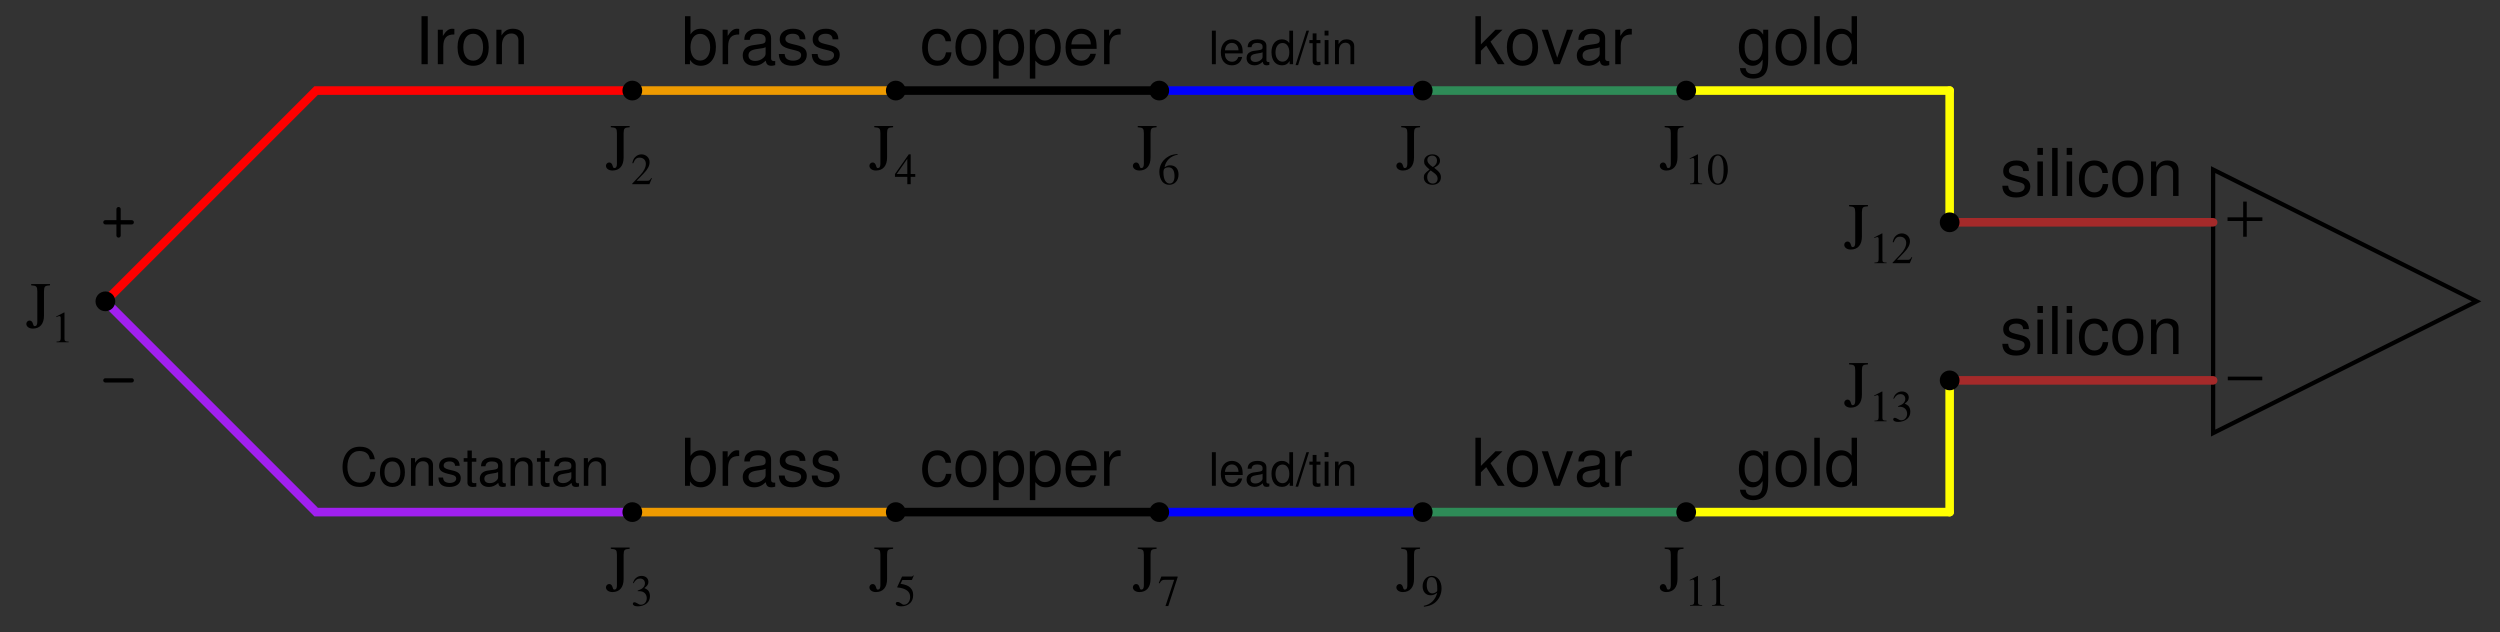 <?xml version="1.0" encoding="UTF-8"?>
<svg xmlns="http://www.w3.org/2000/svg" xmlns:xlink="http://www.w3.org/1999/xlink" viewBox="0 0 426.999 108" version="1.2">
<rect x="0" y="0" width="426.999" height="108" fill="#333333" stroke="none"/>
<defs>
<g>
<symbol overflow="visible" id="glyph0-0">
<path style="stroke:none;" d=""/>
</symbol>
<symbol overflow="visible" id="glyph0-1">
<path style="stroke:none;" d="M 2.188 -8.203 L 1.125 -8.203 L 1.125 0 L 2.188 0 Z M 2.188 -8.203 "/>
</symbol>
<symbol overflow="visible" id="glyph0-2">
<path style="stroke:none;" d="M 0.781 -5.891 L 0.781 0 L 1.719 0 L 1.719 -3.062 C 1.734 -4.484 2.312 -5.109 3.609 -5.078 L 3.609 -6.031 C 3.453 -6.047 3.359 -6.062 3.25 -6.062 C 2.641 -6.062 2.188 -5.703 1.641 -4.828 L 1.641 -5.891 Z M 0.781 -5.891 "/>
</symbol>
<symbol overflow="visible" id="glyph0-3">
<path style="stroke:none;" d="M 3.062 -6.062 C 1.391 -6.062 0.406 -4.875 0.406 -2.906 C 0.406 -0.906 1.391 0.266 3.078 0.266 C 4.734 0.266 5.734 -0.922 5.734 -2.859 C 5.734 -4.906 4.766 -6.062 3.062 -6.062 Z M 3.078 -5.203 C 4.125 -5.203 4.766 -4.328 4.766 -2.875 C 4.766 -1.469 4.109 -0.609 3.078 -0.609 C 2.031 -0.609 1.391 -1.469 1.391 -2.906 C 1.391 -4.328 2.031 -5.203 3.078 -5.203 Z M 3.078 -5.203 "/>
</symbol>
<symbol overflow="visible" id="glyph0-4">
<path style="stroke:none;" d="M 0.781 -5.891 L 0.781 0 L 1.734 0 L 1.734 -3.25 C 1.734 -4.453 2.359 -5.25 3.328 -5.25 C 4.078 -5.25 4.547 -4.797 4.547 -4.078 L 4.547 0 L 5.484 0 L 5.484 -4.453 C 5.484 -5.438 4.75 -6.062 3.609 -6.062 C 2.734 -6.062 2.172 -5.719 1.656 -4.906 L 1.656 -5.891 Z M 0.781 -5.891 "/>
</symbol>
<symbol overflow="visible" id="glyph0-5">
<path style="stroke:none;" d="M 0.609 -8.203 L 0.609 0 L 1.453 0 L 1.453 -0.75 C 1.906 -0.062 2.5 0.266 3.312 0.266 C 4.875 0.266 5.891 -1.016 5.891 -2.969 C 5.891 -4.875 4.922 -6.062 3.359 -6.062 C 2.547 -6.062 1.984 -5.766 1.547 -5.094 L 1.547 -8.203 Z M 3.188 -5.188 C 4.234 -5.188 4.906 -4.281 4.906 -2.875 C 4.906 -1.531 4.203 -0.625 3.188 -0.625 C 2.188 -0.625 1.547 -1.516 1.547 -2.906 C 1.547 -4.281 2.188 -5.188 3.188 -5.188 Z M 3.188 -5.188 "/>
</symbol>
<symbol overflow="visible" id="glyph0-6">
<path style="stroke:none;" d="M 6.016 -0.547 C 5.922 -0.531 5.875 -0.531 5.812 -0.531 C 5.484 -0.531 5.312 -0.703 5.312 -0.984 L 5.312 -4.453 C 5.312 -5.5 4.547 -6.062 3.094 -6.062 C 2.234 -6.062 1.547 -5.812 1.141 -5.375 C 0.859 -5.078 0.75 -4.734 0.734 -4.156 L 1.672 -4.156 C 1.75 -4.875 2.188 -5.203 3.062 -5.203 C 3.922 -5.203 4.375 -4.875 4.375 -4.312 L 4.375 -4.078 C 4.359 -3.672 4.156 -3.516 3.391 -3.422 C 2.062 -3.25 1.875 -3.203 1.5 -3.062 C 0.828 -2.766 0.469 -2.25 0.469 -1.484 C 0.469 -0.422 1.219 0.266 2.406 0.266 C 3.156 0.266 3.75 0 4.406 -0.609 C 4.484 0 4.766 0.266 5.375 0.266 C 5.578 0.266 5.703 0.234 6.016 0.156 Z M 4.375 -1.859 C 4.375 -1.547 4.281 -1.344 4 -1.094 C 3.625 -0.75 3.156 -0.562 2.609 -0.562 C 1.875 -0.562 1.453 -0.906 1.453 -1.5 C 1.453 -2.125 1.859 -2.438 2.875 -2.594 C 3.875 -2.719 4.062 -2.766 4.375 -2.906 Z M 4.375 -1.859 "/>
</symbol>
<symbol overflow="visible" id="glyph0-7">
<path style="stroke:none;" d="M 4.922 -4.25 C 4.922 -5.406 4.156 -6.062 2.797 -6.062 C 1.422 -6.062 0.531 -5.359 0.531 -4.266 C 0.531 -3.344 1 -2.906 2.391 -2.562 L 3.281 -2.344 C 3.922 -2.188 4.188 -1.953 4.188 -1.547 C 4.188 -0.984 3.641 -0.609 2.812 -0.609 C 2.312 -0.609 1.875 -0.75 1.641 -1 C 1.5 -1.172 1.422 -1.344 1.375 -1.75 L 0.375 -1.75 C 0.422 -0.391 1.188 0.266 2.734 0.266 C 4.219 0.266 5.156 -0.469 5.156 -1.609 C 5.156 -2.484 4.672 -2.969 3.5 -3.25 L 2.594 -3.469 C 1.828 -3.641 1.5 -3.891 1.5 -4.312 C 1.5 -4.859 1.984 -5.203 2.75 -5.203 C 3.516 -5.203 3.922 -4.875 3.938 -4.25 Z M 4.922 -4.25 "/>
</symbol>
<symbol overflow="visible" id="glyph0-8">
<path style="stroke:none;" d="M 5.297 -3.922 C 5.25 -4.484 5.125 -4.859 4.906 -5.188 C 4.5 -5.734 3.797 -6.062 2.969 -6.062 C 1.375 -6.062 0.344 -4.797 0.344 -2.844 C 0.344 -0.938 1.359 0.266 2.953 0.266 C 4.359 0.266 5.25 -0.578 5.359 -2.031 L 4.422 -2.031 C 4.266 -1.078 3.781 -0.609 2.984 -0.609 C 1.953 -0.609 1.328 -1.453 1.328 -2.844 C 1.328 -4.312 1.938 -5.203 2.953 -5.203 C 3.75 -5.203 4.234 -4.734 4.359 -3.922 Z M 5.297 -3.922 "/>
</symbol>
<symbol overflow="visible" id="glyph0-9">
<path style="stroke:none;" d="M 0.609 2.453 L 1.547 2.453 L 1.547 -0.625 C 2.047 -0.016 2.594 0.266 3.359 0.266 C 4.891 0.266 5.891 -0.969 5.891 -2.844 C 5.891 -4.828 4.922 -6.062 3.359 -6.062 C 2.547 -6.062 1.906 -5.703 1.469 -5 L 1.469 -5.891 L 0.609 -5.891 Z M 3.188 -5.188 C 4.234 -5.188 4.906 -4.281 4.906 -2.875 C 4.906 -1.531 4.219 -0.625 3.188 -0.625 C 2.188 -0.625 1.547 -1.516 1.547 -2.906 C 1.547 -4.281 2.188 -5.188 3.188 -5.188 Z M 3.188 -5.188 "/>
</symbol>
<symbol overflow="visible" id="glyph0-10">
<path style="stroke:none;" d="M 5.766 -2.625 C 5.766 -3.531 5.703 -4.078 5.531 -4.516 C 5.156 -5.484 4.25 -6.062 3.156 -6.062 C 1.5 -6.062 0.453 -4.812 0.453 -2.875 C 0.453 -0.922 1.469 0.266 3.125 0.266 C 4.484 0.266 5.406 -0.5 5.641 -1.781 L 4.703 -1.781 C 4.438 -1.016 3.922 -0.609 3.156 -0.609 C 2.562 -0.609 2.062 -0.875 1.75 -1.375 C 1.516 -1.703 1.438 -2.047 1.422 -2.625 Z M 1.453 -3.391 C 1.531 -4.484 2.188 -5.203 3.141 -5.203 C 4.094 -5.203 4.766 -4.453 4.766 -3.391 Z M 1.453 -3.391 "/>
</symbol>
<symbol overflow="visible" id="glyph0-11">
<path style="stroke:none;" d="M 1.594 -8.203 L 0.656 -8.203 L 0.656 0 L 1.594 0 L 1.594 -2.297 L 2.5 -3.188 L 4.484 0 L 5.641 0 L 3.234 -3.859 L 5.281 -5.891 L 4.078 -5.891 L 1.594 -3.391 Z M 1.594 -8.203 "/>
</symbol>
<symbol overflow="visible" id="glyph0-12">
<path style="stroke:none;" d="M 3.203 0 L 5.469 -5.891 L 4.406 -5.891 L 2.75 -1.109 L 1.172 -5.891 L 0.109 -5.891 L 2.188 0 Z M 3.203 0 "/>
</symbol>
<symbol overflow="visible" id="glyph0-13">
<path style="stroke:none;" d="M 4.547 -5.891 L 4.547 -5.047 C 4.078 -5.75 3.562 -6.062 2.812 -6.062 C 1.391 -6.062 0.391 -4.734 0.391 -2.844 C 0.391 -1.859 0.625 -1.141 1.141 -0.547 C 1.578 -0.016 2.141 0.266 2.75 0.266 C 3.453 0.266 3.953 -0.062 4.453 -0.797 L 4.453 -0.5 C 4.453 1.078 4.016 1.672 2.844 1.672 C 2.047 1.672 1.625 1.344 1.547 0.672 L 0.578 0.672 C 0.672 1.766 1.547 2.453 2.828 2.453 C 3.688 2.453 4.406 2.172 4.797 1.703 C 5.25 1.141 5.406 0.422 5.406 -0.969 L 5.406 -5.891 Z M 2.906 -5.203 C 3.891 -5.203 4.453 -4.359 4.453 -2.875 C 4.453 -1.438 3.875 -0.609 2.906 -0.609 C 1.938 -0.609 1.375 -1.453 1.375 -2.906 C 1.375 -4.344 1.938 -5.203 2.906 -5.203 Z M 2.906 -5.203 "/>
</symbol>
<symbol overflow="visible" id="glyph0-14">
<path style="stroke:none;" d="M 1.703 -8.203 L 0.766 -8.203 L 0.766 0 L 1.703 0 Z M 1.703 -8.203 "/>
</symbol>
<symbol overflow="visible" id="glyph0-15">
<path style="stroke:none;" d="M 5.562 -8.203 L 4.641 -8.203 L 4.641 -5.156 C 4.234 -5.75 3.609 -6.062 2.828 -6.062 C 1.297 -6.062 0.297 -4.844 0.297 -2.953 C 0.297 -0.969 1.266 0.266 2.859 0.266 C 3.672 0.266 4.234 -0.047 4.734 -0.781 L 4.734 0 L 5.562 0 Z M 2.984 -5.188 C 4 -5.188 4.641 -4.297 4.641 -2.875 C 4.641 -1.516 3.984 -0.625 3 -0.625 C 1.953 -0.625 1.266 -1.531 1.266 -2.906 C 1.266 -4.281 1.953 -5.188 2.984 -5.188 Z M 2.984 -5.188 "/>
</symbol>
<symbol overflow="visible" id="glyph0-16">
<path style="stroke:none;" d="M 1.688 -5.891 L 0.75 -5.891 L 0.75 0 L 1.688 0 Z M 1.688 -8.203 L 0.75 -8.203 L 0.75 -7.016 L 1.688 -7.016 Z M 1.688 -8.203 "/>
</symbol>
<symbol overflow="visible" id="glyph1-0">
<path style="stroke:none;" d=""/>
</symbol>
<symbol overflow="visible" id="glyph1-1">
<path style="stroke:none;" d="M 4.156 -7.453 L 0.938 -7.453 L 0.938 -7.234 C 1.844 -7.172 1.969 -7.047 1.984 -6.219 L 1.984 -1.016 C 1.984 -0.5 1.844 -0.266 1.547 -0.266 C 1.391 -0.266 1.328 -0.359 1.25 -0.641 C 1.141 -1.031 0.953 -1.219 0.656 -1.219 C 0.359 -1.219 0.109 -0.953 0.109 -0.656 C 0.109 -0.188 0.578 0.156 1.219 0.156 C 2.438 0.156 3.125 -0.656 3.125 -2.062 L 3.125 -6.219 C 3.156 -7.062 3.25 -7.172 4.156 -7.234 Z M 4.156 -7.453 "/>
</symbol>
<symbol overflow="visible" id="glyph2-0">
<path style="stroke:none;" d=""/>
</symbol>
<symbol overflow="visible" id="glyph2-1">
<path style="stroke:none;" d="M 0.891 0 L 2.969 0 L 2.969 -0.109 C 2.391 -0.109 2.266 -0.203 2.25 -0.562 L 2.25 -5.078 L 2.188 -5.094 L 0.844 -4.406 L 0.844 -4.297 C 1.125 -4.406 1.312 -4.469 1.375 -4.469 C 1.531 -4.469 1.609 -4.359 1.609 -4.109 L 1.609 -0.703 C 1.594 -0.219 1.469 -0.125 0.891 -0.109 Z M 0.891 0 "/>
</symbol>
<symbol overflow="visible" id="glyph2-2">
<path style="stroke:none;" d="M 3.578 -1.031 L 3.484 -1.062 C 3.203 -0.625 3.125 -0.578 2.766 -0.578 L 0.969 -0.578 L 2.234 -1.891 C 2.906 -2.594 3.188 -3.172 3.188 -3.766 C 3.188 -4.516 2.578 -5.094 1.797 -5.094 C 1.391 -5.094 1 -4.922 0.719 -4.625 C 0.469 -4.375 0.359 -4.125 0.234 -3.594 L 0.391 -3.562 C 0.688 -4.297 0.953 -4.531 1.484 -4.531 C 2.125 -4.531 2.547 -4.109 2.547 -3.469 C 2.547 -2.875 2.203 -2.188 1.562 -1.516 L 0.219 -0.094 L 0.219 0 L 3.156 0 Z M 3.578 -1.031 "/>
</symbol>
<symbol overflow="visible" id="glyph2-3">
<path style="stroke:none;" d="M 1.156 -2.484 C 1.594 -2.484 1.766 -2.469 1.938 -2.406 C 2.422 -2.234 2.703 -1.812 2.703 -1.281 C 2.703 -0.641 2.281 -0.172 1.719 -0.172 C 1.516 -0.172 1.359 -0.219 1.078 -0.406 C 0.859 -0.531 0.734 -0.594 0.609 -0.594 C 0.438 -0.594 0.328 -0.484 0.328 -0.328 C 0.328 -0.062 0.641 0.109 1.172 0.109 C 1.75 0.109 2.344 -0.094 2.703 -0.406 C 3.062 -0.703 3.25 -1.141 3.25 -1.656 C 3.25 -2.047 3.125 -2.391 2.922 -2.625 C 2.75 -2.781 2.609 -2.875 2.297 -3.016 C 2.797 -3.375 2.984 -3.656 2.984 -4.062 C 2.984 -4.672 2.516 -5.094 1.812 -5.094 C 1.438 -5.094 1.109 -4.969 0.844 -4.719 C 0.609 -4.516 0.5 -4.328 0.344 -3.875 L 0.453 -3.844 C 0.75 -4.391 1.094 -4.641 1.562 -4.641 C 2.062 -4.641 2.391 -4.312 2.391 -3.828 C 2.391 -3.562 2.281 -3.297 2.094 -3.109 C 1.875 -2.875 1.656 -2.766 1.141 -2.578 Z M 1.156 -2.484 "/>
</symbol>
<symbol overflow="visible" id="glyph2-4">
<path style="stroke:none;" d="M 3.562 -1.734 L 2.781 -1.734 L 2.781 -5.094 L 2.453 -5.094 L 0.094 -1.734 L 0.094 -1.25 L 2.203 -1.25 L 2.203 0 L 2.781 0 L 2.781 -1.25 L 3.562 -1.25 Z M 2.203 -1.734 L 0.391 -1.734 L 2.203 -4.328 Z M 2.203 -1.734 "/>
</symbol>
<symbol overflow="visible" id="glyph2-5">
<path style="stroke:none;" d="M 1.359 -4.391 L 2.844 -4.391 C 2.969 -4.391 2.984 -4.391 3.016 -4.453 L 3.297 -5.125 L 3.234 -5.188 C 3.125 -5.031 3.047 -4.984 2.891 -4.984 L 1.312 -4.984 L 0.484 -3.203 C 0.484 -3.188 0.484 -3.172 0.484 -3.156 C 0.484 -3.125 0.516 -3.109 0.578 -3.109 C 0.812 -3.109 1.109 -3.047 1.422 -2.953 C 2.297 -2.672 2.688 -2.219 2.688 -1.469 C 2.688 -0.734 2.234 -0.172 1.641 -0.172 C 1.484 -0.172 1.359 -0.219 1.141 -0.391 C 0.891 -0.578 0.734 -0.641 0.562 -0.641 C 0.344 -0.641 0.234 -0.547 0.234 -0.359 C 0.234 -0.078 0.594 0.109 1.156 0.109 C 1.781 0.109 2.328 -0.094 2.719 -0.484 C 3.047 -0.828 3.203 -1.25 3.203 -1.828 C 3.203 -2.359 3.062 -2.719 2.703 -3.094 C 2.359 -3.422 1.938 -3.594 1.047 -3.75 Z M 1.359 -4.391 "/>
</symbol>
<symbol overflow="visible" id="glyph2-6">
<path style="stroke:none;" d="M 3.359 -5.156 C 2.5 -5.078 2.062 -4.938 1.516 -4.547 C 0.703 -3.969 0.25 -3.109 0.25 -2.094 C 0.25 -1.453 0.453 -0.781 0.781 -0.406 C 1.062 -0.078 1.469 0.109 1.938 0.109 C 2.875 0.109 3.531 -0.609 3.531 -1.656 C 3.531 -2.625 2.984 -3.219 2.094 -3.219 C 1.766 -3.219 1.625 -3.172 1.141 -2.891 C 1.344 -4.016 2.188 -4.828 3.375 -5.031 Z M 1.828 -2.875 C 2.484 -2.875 2.844 -2.328 2.844 -1.391 C 2.844 -0.562 2.547 -0.109 2.031 -0.109 C 1.359 -0.109 0.953 -0.812 0.953 -1.984 C 0.953 -2.359 1.016 -2.578 1.172 -2.688 C 1.328 -2.812 1.562 -2.875 1.828 -2.875 Z M 1.828 -2.875 "/>
</symbol>
<symbol overflow="visible" id="glyph2-7">
<path style="stroke:none;" d="M 3.375 -4.984 L 0.594 -4.984 L 0.156 -3.875 L 0.281 -3.812 C 0.594 -4.328 0.734 -4.422 1.156 -4.422 L 2.781 -4.422 L 1.297 0.062 L 1.781 0.062 L 3.375 -4.859 Z M 3.375 -4.984 "/>
</symbol>
<symbol overflow="visible" id="glyph2-8">
<path style="stroke:none;" d="M 2.188 -2.797 C 2.938 -3.203 3.188 -3.516 3.188 -4.016 C 3.188 -4.641 2.656 -5.094 1.891 -5.094 C 1.078 -5.094 0.469 -4.594 0.469 -3.906 C 0.469 -3.406 0.609 -3.188 1.406 -2.5 C 0.578 -1.875 0.422 -1.656 0.422 -1.141 C 0.422 -0.406 1.016 0.109 1.875 0.109 C 2.766 0.109 3.344 -0.391 3.344 -1.172 C 3.344 -1.75 3.094 -2.109 2.188 -2.797 Z M 2.047 -2.016 C 2.594 -1.625 2.781 -1.359 2.781 -0.938 C 2.781 -0.438 2.438 -0.109 1.953 -0.109 C 1.375 -0.109 1 -0.547 1 -1.188 C 1 -1.672 1.156 -1.984 1.594 -2.344 Z M 1.969 -2.922 C 1.297 -3.359 1.031 -3.719 1.031 -4.141 C 1.031 -4.578 1.359 -4.875 1.844 -4.875 C 2.344 -4.875 2.672 -4.547 2.672 -4.031 C 2.672 -3.562 2.484 -3.266 1.969 -2.922 Z M 1.969 -2.922 "/>
</symbol>
<symbol overflow="visible" id="glyph2-9">
<path style="stroke:none;" d="M 1.906 -5.094 C 1.5 -5.094 1.188 -4.969 0.906 -4.703 C 0.469 -4.281 0.188 -3.406 0.188 -2.531 C 0.188 -1.703 0.422 -0.828 0.781 -0.406 C 1.062 -0.078 1.453 0.109 1.875 0.109 C 2.266 0.109 2.594 -0.016 2.859 -0.281 C 3.297 -0.703 3.578 -1.578 3.578 -2.484 C 3.578 -4.031 2.906 -5.094 1.906 -5.094 Z M 1.891 -4.891 C 2.516 -4.891 2.859 -4.047 2.859 -2.469 C 2.859 -0.891 2.531 -0.094 1.875 -0.094 C 1.234 -0.094 0.906 -0.891 0.906 -2.469 C 0.906 -4.062 1.25 -4.891 1.891 -4.891 Z M 1.891 -4.891 "/>
</symbol>
<symbol overflow="visible" id="glyph2-10">
<path style="stroke:none;" d="M 0.438 0.172 C 1.281 0.062 1.703 -0.078 2.219 -0.438 C 3 -1.016 3.453 -1.953 3.453 -2.969 C 3.453 -4.203 2.766 -5.094 1.797 -5.094 C 0.891 -5.094 0.219 -4.328 0.219 -3.312 C 0.219 -2.391 0.766 -1.781 1.578 -1.781 C 2 -1.781 2.312 -1.906 2.719 -2.219 C 2.406 -0.984 1.562 -0.188 0.422 0.016 Z M 2.719 -2.672 C 2.719 -2.516 2.703 -2.453 2.609 -2.391 C 2.406 -2.219 2.125 -2.109 1.859 -2.109 C 1.281 -2.109 0.922 -2.672 0.922 -3.562 C 0.922 -4 1.047 -4.453 1.203 -4.641 C 1.328 -4.797 1.516 -4.875 1.734 -4.875 C 2.391 -4.875 2.719 -4.234 2.719 -2.969 Z M 2.719 -2.672 "/>
</symbol>
<symbol overflow="visible" id="glyph3-0">
<path style="stroke:none;" d=""/>
</symbol>
<symbol overflow="visible" id="glyph3-1">
<path style="stroke:none;" d="M 5.953 -4.531 C 5.703 -5.969 4.875 -6.672 3.422 -6.672 C 2.547 -6.672 1.844 -6.391 1.344 -5.844 C 0.75 -5.203 0.438 -4.266 0.438 -3.203 C 0.438 -2.125 0.766 -1.203 1.375 -0.562 C 1.891 -0.031 2.531 0.203 3.391 0.203 C 5 0.203 5.891 -0.656 6.094 -2.391 L 5.234 -2.391 C 5.156 -1.938 5.062 -1.641 4.938 -1.375 C 4.656 -0.844 4.109 -0.531 3.406 -0.531 C 2.094 -0.531 1.266 -1.578 1.266 -3.219 C 1.266 -4.891 2.047 -5.938 3.328 -5.938 C 3.859 -5.938 4.359 -5.781 4.625 -5.516 C 4.875 -5.297 5 -5.016 5.109 -4.531 Z M 5.953 -4.531 "/>
</symbol>
<symbol overflow="visible" id="glyph3-2">
<path style="stroke:none;" d="M 2.453 -4.844 C 1.109 -4.844 0.328 -3.906 0.328 -2.328 C 0.328 -0.734 1.109 0.203 2.453 0.203 C 3.781 0.203 4.594 -0.734 4.594 -2.281 C 4.594 -3.922 3.812 -4.844 2.453 -4.844 Z M 2.453 -4.156 C 3.297 -4.156 3.812 -3.469 3.812 -2.297 C 3.812 -1.172 3.281 -0.484 2.453 -0.484 C 1.625 -0.484 1.109 -1.172 1.109 -2.328 C 1.109 -3.469 1.625 -4.156 2.453 -4.156 Z M 2.453 -4.156 "/>
</symbol>
<symbol overflow="visible" id="glyph3-3">
<path style="stroke:none;" d="M 0.625 -4.719 L 0.625 0 L 1.391 0 L 1.391 -2.594 C 1.391 -3.562 1.891 -4.188 2.656 -4.188 C 3.266 -4.188 3.641 -3.828 3.641 -3.266 L 3.641 0 L 4.391 0 L 4.391 -3.562 C 4.391 -4.344 3.797 -4.844 2.891 -4.844 C 2.188 -4.844 1.734 -4.578 1.328 -3.922 L 1.328 -4.719 Z M 0.625 -4.719 "/>
</symbol>
<symbol overflow="visible" id="glyph3-4">
<path style="stroke:none;" d="M 3.938 -3.406 C 3.938 -4.328 3.328 -4.844 2.234 -4.844 C 1.141 -4.844 0.422 -4.281 0.422 -3.406 C 0.422 -2.672 0.797 -2.328 1.922 -2.047 L 2.625 -1.875 C 3.141 -1.75 3.344 -1.562 3.344 -1.234 C 3.344 -0.781 2.906 -0.484 2.25 -0.484 C 1.844 -0.484 1.5 -0.609 1.312 -0.797 C 1.203 -0.938 1.141 -1.078 1.094 -1.406 L 0.312 -1.406 C 0.344 -0.312 0.953 0.203 2.188 0.203 C 3.375 0.203 4.125 -0.375 4.125 -1.281 C 4.125 -1.984 3.734 -2.375 2.797 -2.594 L 2.078 -2.766 C 1.469 -2.922 1.203 -3.109 1.203 -3.453 C 1.203 -3.891 1.594 -4.156 2.203 -4.156 C 2.812 -4.156 3.125 -3.891 3.156 -3.406 Z M 3.938 -3.406 "/>
</symbol>
<symbol overflow="visible" id="glyph3-5">
<path style="stroke:none;" d="M 2.281 -4.719 L 1.516 -4.719 L 1.516 -6.016 L 0.766 -6.016 L 0.766 -4.719 L 0.125 -4.719 L 0.125 -4.109 L 0.766 -4.109 L 0.766 -0.547 C 0.766 -0.047 1.094 0.203 1.672 0.203 C 1.875 0.203 2.031 0.188 2.281 0.141 L 2.281 -0.484 C 2.172 -0.453 2.078 -0.453 1.922 -0.453 C 1.609 -0.453 1.516 -0.547 1.516 -0.875 L 1.516 -4.109 L 2.281 -4.109 Z M 2.281 -4.719 "/>
</symbol>
<symbol overflow="visible" id="glyph3-6">
<path style="stroke:none;" d="M 4.812 -0.438 C 4.734 -0.422 4.703 -0.422 4.656 -0.422 C 4.391 -0.422 4.25 -0.562 4.25 -0.797 L 4.25 -3.562 C 4.25 -4.406 3.641 -4.844 2.469 -4.844 C 1.781 -4.844 1.234 -4.656 0.906 -4.297 C 0.688 -4.062 0.609 -3.781 0.578 -3.328 L 1.344 -3.328 C 1.406 -3.891 1.75 -4.156 2.453 -4.156 C 3.125 -4.156 3.5 -3.906 3.5 -3.453 L 3.5 -3.266 C 3.484 -2.938 3.328 -2.812 2.719 -2.734 C 1.656 -2.594 1.5 -2.562 1.203 -2.453 C 0.656 -2.219 0.375 -1.797 0.375 -1.188 C 0.375 -0.328 0.969 0.203 1.922 0.203 C 2.516 0.203 3 0 3.531 -0.484 C 3.578 0 3.812 0.203 4.297 0.203 C 4.469 0.203 4.562 0.188 4.812 0.125 Z M 3.5 -1.484 C 3.5 -1.234 3.422 -1.078 3.203 -0.875 C 2.891 -0.594 2.531 -0.453 2.094 -0.453 C 1.5 -0.453 1.156 -0.734 1.156 -1.203 C 1.156 -1.703 1.484 -1.953 2.297 -2.062 C 3.094 -2.172 3.25 -2.219 3.5 -2.328 Z M 3.5 -1.484 "/>
</symbol>
<symbol overflow="visible" id="glyph4-0">
<path style="stroke:none;" d=""/>
</symbol>
<symbol overflow="visible" id="glyph4-1">
<path style="stroke:none;" d="M 1.203 -5.734 L 0.531 -5.734 L 0.531 0 L 1.203 0 Z M 1.203 -5.734 "/>
</symbol>
<symbol overflow="visible" id="glyph4-2">
<path style="stroke:none;" d="M 4.047 -1.844 C 4.047 -2.469 4 -2.844 3.875 -3.156 C 3.609 -3.828 2.984 -4.25 2.203 -4.25 C 1.062 -4.25 0.312 -3.375 0.312 -2.016 C 0.312 -0.641 1.031 0.188 2.188 0.188 C 3.141 0.188 3.781 -0.359 3.953 -1.25 L 3.297 -1.25 C 3.109 -0.703 2.734 -0.422 2.219 -0.422 C 1.797 -0.422 1.438 -0.609 1.219 -0.953 C 1.062 -1.203 1.016 -1.438 1 -1.844 Z M 1.016 -2.375 C 1.078 -3.141 1.531 -3.641 2.203 -3.641 C 2.859 -3.641 3.328 -3.125 3.328 -2.375 Z M 1.016 -2.375 "/>
</symbol>
<symbol overflow="visible" id="glyph4-3">
<path style="stroke:none;" d="M 4.219 -0.391 C 4.141 -0.375 4.109 -0.375 4.078 -0.375 C 3.844 -0.375 3.719 -0.484 3.719 -0.688 L 3.719 -3.125 C 3.719 -3.844 3.188 -4.25 2.172 -4.25 C 1.562 -4.25 1.078 -4.078 0.797 -3.766 C 0.609 -3.547 0.531 -3.312 0.516 -2.906 L 1.172 -2.906 C 1.234 -3.406 1.531 -3.641 2.141 -3.641 C 2.734 -3.641 3.062 -3.422 3.062 -3.031 L 3.062 -2.844 C 3.062 -2.562 2.906 -2.469 2.375 -2.391 C 1.453 -2.281 1.312 -2.25 1.062 -2.141 C 0.578 -1.938 0.328 -1.578 0.328 -1.047 C 0.328 -0.297 0.844 0.188 1.688 0.188 C 2.203 0.188 2.625 0 3.094 -0.422 C 3.141 0 3.344 0.188 3.766 0.188 C 3.906 0.188 4 0.172 4.219 0.109 Z M 3.062 -1.297 C 3.062 -1.078 3 -0.938 2.797 -0.766 C 2.531 -0.516 2.219 -0.391 1.828 -0.391 C 1.312 -0.391 1.016 -0.641 1.016 -1.062 C 1.016 -1.484 1.297 -1.703 2.016 -1.812 C 2.703 -1.906 2.844 -1.938 3.062 -2.047 Z M 3.062 -1.297 "/>
</symbol>
<symbol overflow="visible" id="glyph4-4">
<path style="stroke:none;" d="M 3.891 -5.734 L 3.25 -5.734 L 3.25 -3.609 C 2.969 -4.031 2.531 -4.25 1.984 -4.25 C 0.906 -4.25 0.203 -3.391 0.203 -2.078 C 0.203 -0.672 0.875 0.188 2 0.188 C 2.562 0.188 2.969 -0.031 3.312 -0.547 L 3.312 0 L 3.891 0 Z M 2.094 -3.625 C 2.797 -3.625 3.25 -3.016 3.25 -2.016 C 3.25 -1.062 2.781 -0.438 2.094 -0.438 C 1.375 -0.438 0.891 -1.078 0.891 -2.031 C 0.891 -3 1.375 -3.625 2.094 -3.625 Z M 2.094 -3.625 "/>
</symbol>
<symbol overflow="visible" id="glyph4-5">
<path style="stroke:none;" d="M 1.797 -5.734 L -0.062 0.156 L 0.375 0.156 L 2.234 -5.734 Z M 1.797 -5.734 "/>
</symbol>
<symbol overflow="visible" id="glyph4-6">
<path style="stroke:none;" d="M 2 -4.125 L 1.328 -4.125 L 1.328 -5.266 L 0.672 -5.266 L 0.672 -4.125 L 0.109 -4.125 L 0.109 -3.594 L 0.672 -3.594 L 0.672 -0.469 C 0.672 -0.047 0.953 0.188 1.469 0.188 C 1.641 0.188 1.781 0.172 2 0.125 L 2 -0.422 C 1.906 -0.406 1.812 -0.391 1.688 -0.391 C 1.406 -0.391 1.328 -0.469 1.328 -0.766 L 1.328 -3.594 L 2 -3.594 Z M 2 -4.125 "/>
</symbol>
<symbol overflow="visible" id="glyph4-7">
<path style="stroke:none;" d="M 1.188 -4.125 L 0.531 -4.125 L 0.531 0 L 1.188 0 Z M 1.188 -5.734 L 0.516 -5.734 L 0.516 -4.906 L 1.188 -4.906 Z M 1.188 -5.734 "/>
</symbol>
<symbol overflow="visible" id="glyph4-8">
<path style="stroke:none;" d="M 0.547 -4.125 L 0.547 0 L 1.219 0 L 1.219 -2.281 C 1.219 -3.125 1.656 -3.672 2.328 -3.672 C 2.844 -3.672 3.188 -3.359 3.188 -2.859 L 3.188 0 L 3.828 0 L 3.828 -3.125 C 3.828 -3.797 3.328 -4.25 2.531 -4.25 C 1.906 -4.25 1.516 -4.016 1.156 -3.438 L 1.156 -4.125 Z M 0.547 -4.125 "/>
</symbol>
<symbol overflow="visible" id="glyph5-0">
<path style="stroke:none;" d=""/>
</symbol>
<symbol overflow="visible" id="glyph5-1">
<path style="stroke:none;" d="M 0.125 3.312 L 0.125 2.688 L 6.016 2.688 L 6.016 3.312 Z M 0.125 3.312 "/>
</symbol>
<symbol overflow="visible" id="glyph5-2">
<path style="stroke:none;" d="M 3.391 6 L 2.781 6 L 2.781 3.312 L 0.109 3.312 L 0.109 2.688 L 2.781 2.688 L 2.781 0 L 3.391 0 L 3.391 2.688 L 6.062 2.688 L 6.062 3.312 L 3.391 3.312 Z M 3.391 6 "/>
</symbol>
</g>
<clipPath id="clip1">
  <path d="M 371 22 L 426.5 22 L 426.5 81 L 371 81 Z M 371 22 "/>
</clipPath>
</defs>
<g id="surface1">
<path style="fill:none;stroke-width:7.312;stroke-linecap:round;stroke-linejoin:miter;stroke:rgb(0%,0%,0%);stroke-opacity:1;stroke-miterlimit:6;" d="M 197.5 672.812 L 197.5 717.812 " transform="matrix(0.1,0,0,-0.1,0.5,107.5)"/>
<path style="fill:none;stroke-width:7.312;stroke-linecap:round;stroke-linejoin:miter;stroke:rgb(0%,0%,0%);stroke-opacity:1;stroke-miterlimit:6;" d="M 220 695.312 L 175 695.312 " transform="matrix(0.1,0,0,-0.1,0.5,107.5)"/>
<path style="fill:none;stroke-width:7.312;stroke-linecap:round;stroke-linejoin:miter;stroke:rgb(0%,0%,0%);stroke-opacity:1;stroke-miterlimit:6;" d="M 220 425.312 L 175 425.312 " transform="matrix(0.1,0,0,-0.1,0.5,107.5)"/>
<g style="fill:rgb(0%,0%,0%);fill-opacity:1;">
  <use xlink:href="#glyph0-1" x="70.869" y="10.969"/>
  <use xlink:href="#glyph0-2" x="73.996" y="10.969"/>
  <use xlink:href="#glyph0-3" x="77.743" y="10.969"/>
  <use xlink:href="#glyph0-4" x="83.998" y="10.969"/>
</g>
<g style="fill:rgb(0%,0%,0%);fill-opacity:1;">
  <use xlink:href="#glyph1-1" x="4.388" y="55.969"/>
</g>
<g style="fill:rgb(0%,0%,0%);fill-opacity:1;">
  <use xlink:href="#glyph2-1" x="8.764" y="58.456"/>
</g>
<g style="fill:rgb(0%,0%,0%);fill-opacity:1;">
  <use xlink:href="#glyph1-1" x="103.387" y="28.969"/>
</g>
<g style="fill:rgb(0%,0%,0%);fill-opacity:1;">
  <use xlink:href="#glyph2-2" x="107.764" y="31.456"/>
</g>
<g style="fill:rgb(0%,0%,0%);fill-opacity:1;">
  <use xlink:href="#glyph1-1" x="103.387" y="100.969"/>
</g>
<g style="fill:rgb(0%,0%,0%);fill-opacity:1;">
  <use xlink:href="#glyph2-3" x="107.764" y="103.456"/>
</g>
<g style="fill:rgb(0%,0%,0%);fill-opacity:1;">
  <use xlink:href="#glyph3-1" x="58.067" y="82.969"/>
  <use xlink:href="#glyph3-2" x="64.565" y="82.969"/>
  <use xlink:href="#glyph3-3" x="69.569" y="82.969"/>
  <use xlink:href="#glyph3-4" x="74.573" y="82.969"/>
  <use xlink:href="#glyph3-5" x="79.073" y="82.969"/>
  <use xlink:href="#glyph3-6" x="81.575" y="82.969"/>
  <use xlink:href="#glyph3-3" x="86.579" y="82.969"/>
  <use xlink:href="#glyph3-5" x="91.583" y="82.969"/>
  <use xlink:href="#glyph3-6" x="94.085" y="82.969"/>
  <use xlink:href="#glyph3-3" x="99.089" y="82.969"/>
</g>
<path style="fill:none;stroke-width:14.625;stroke-linecap:round;stroke-linejoin:miter;stroke:rgb(93.359%,60.352%,0%);stroke-opacity:1;stroke-miterlimit:6;" d="M 1525 920.312 L 1075 920.312 " transform="matrix(0.1,0,0,-0.1,0.5,107.5)"/>
<g style="fill:rgb(0%,0%,0%);fill-opacity:1;">
  <use xlink:href="#glyph0-5" x="116.389" y="10.969"/>
  <use xlink:href="#glyph0-2" x="122.644" y="10.969"/>
  <use xlink:href="#glyph0-6" x="126.39" y="10.969"/>
  <use xlink:href="#glyph0-7" x="132.645" y="10.969"/>
  <use xlink:href="#glyph0-7" x="138.27" y="10.969"/>
</g>
<path style="fill:none;stroke-width:14.625;stroke-linecap:round;stroke-linejoin:miter;stroke:rgb(93.359%,60.352%,0%);stroke-opacity:1;stroke-miterlimit:6;" d="M 1525 200.312 L 1075 200.312 " transform="matrix(0.1,0,0,-0.1,0.5,107.5)"/>
<g style="fill:rgb(0%,0%,0%);fill-opacity:1;">
  <use xlink:href="#glyph0-5" x="116.389" y="82.969"/>
  <use xlink:href="#glyph0-2" x="122.644" y="82.969"/>
  <use xlink:href="#glyph0-6" x="126.39" y="82.969"/>
  <use xlink:href="#glyph0-7" x="132.645" y="82.969"/>
  <use xlink:href="#glyph0-7" x="138.27" y="82.969"/>
</g>
<path style="fill:none;stroke-width:14.625;stroke-linecap:round;stroke-linejoin:miter;stroke:rgb(0%,0%,0%);stroke-opacity:1;stroke-miterlimit:6;" d="M 1975 920.312 L 1525 920.312 " transform="matrix(0.1,0,0,-0.1,0.5,107.5)"/>
<path style="fill:none;stroke-width:14.625;stroke-linecap:round;stroke-linejoin:miter;stroke:rgb(0%,0%,0%);stroke-opacity:1;stroke-miterlimit:6;" d="M 1975 200.312 L 1525 200.312 " transform="matrix(0.1,0,0,-0.1,0.5,107.5)"/>
<path style=" stroke:none;fill-rule:evenodd;fill:rgb(0%,0%,0%);fill-opacity:1;" d="M 154.688 15.469 C 154.688 14.535 153.934 13.781 153 13.781 C 152.066 13.781 151.312 14.535 151.312 15.469 C 151.312 16.402 152.066 17.156 153 17.156 C 153.934 17.156 154.688 16.402 154.688 15.469 "/>
<path style=" stroke:none;fill-rule:evenodd;fill:rgb(0%,0%,0%);fill-opacity:1;" d="M 154.688 87.469 C 154.688 86.535 153.934 85.781 153 85.781 C 152.066 85.781 151.312 86.535 151.312 87.469 C 151.312 88.402 152.066 89.156 153 89.156 C 153.934 89.156 154.688 88.402 154.688 87.469 "/>
<g style="fill:rgb(0%,0%,0%);fill-opacity:1;">
  <use xlink:href="#glyph0-8" x="157.15" y="10.969"/>
  <use xlink:href="#glyph0-3" x="162.775" y="10.969"/>
  <use xlink:href="#glyph0-9" x="169.03" y="10.969"/>
  <use xlink:href="#glyph0-9" x="175.285" y="10.969"/>
  <use xlink:href="#glyph0-10" x="181.54" y="10.969"/>
  <use xlink:href="#glyph0-2" x="187.795" y="10.969"/>
</g>
<g style="fill:rgb(0%,0%,0%);fill-opacity:1;">
  <use xlink:href="#glyph0-8" x="157.15" y="82.969"/>
  <use xlink:href="#glyph0-3" x="162.775" y="82.969"/>
  <use xlink:href="#glyph0-9" x="169.03" y="82.969"/>
  <use xlink:href="#glyph0-9" x="175.285" y="82.969"/>
  <use xlink:href="#glyph0-10" x="181.54" y="82.969"/>
  <use xlink:href="#glyph0-2" x="187.795" y="82.969"/>
</g>
<g style="fill:rgb(0%,0%,0%);fill-opacity:1;">
  <use xlink:href="#glyph1-1" x="148.387" y="28.969"/>
</g>
<g style="fill:rgb(0%,0%,0%);fill-opacity:1;">
  <use xlink:href="#glyph2-4" x="152.764" y="31.456"/>
</g>
<g style="fill:rgb(0%,0%,0%);fill-opacity:1;">
  <use xlink:href="#glyph1-1" x="148.387" y="100.969"/>
</g>
<g style="fill:rgb(0%,0%,0%);fill-opacity:1;">
  <use xlink:href="#glyph2-5" x="152.764" y="103.456"/>
</g>
<path style="fill:none;stroke-width:14.625;stroke-linecap:round;stroke-linejoin:miter;stroke:rgb(0%,0%,100%);stroke-opacity:1;stroke-miterlimit:6;" d="M 2425 920.312 L 1975 920.312 " transform="matrix(0.1,0,0,-0.1,0.5,107.5)"/>
<path style="fill:none;stroke-width:14.625;stroke-linecap:round;stroke-linejoin:miter;stroke:rgb(0%,0%,100%);stroke-opacity:1;stroke-miterlimit:6;" d="M 2425 200.312 L 1975 200.312 " transform="matrix(0.1,0,0,-0.1,0.5,107.5)"/>
<path style=" stroke:none;fill-rule:evenodd;fill:rgb(0%,0%,0%);fill-opacity:1;" d="M 199.688 15.469 C 199.688 14.535 198.934 13.781 198 13.781 C 197.066 13.781 196.312 14.535 196.312 15.469 C 196.312 16.402 197.066 17.156 198 17.156 C 198.934 17.156 199.688 16.402 199.688 15.469 "/>
<path style=" stroke:none;fill-rule:evenodd;fill:rgb(0%,0%,0%);fill-opacity:1;" d="M 199.688 87.469 C 199.688 86.535 198.934 85.781 198 85.781 C 197.066 85.781 196.312 86.535 196.312 87.469 C 196.312 88.402 197.066 89.156 198 89.156 C 198.934 89.156 199.688 88.402 199.688 87.469 "/>
<g style="fill:rgb(0%,0%,0%);fill-opacity:1;">
  <use xlink:href="#glyph4-1" x="206.459" y="10.969"/>
  <use xlink:href="#glyph4-2" x="208.207" y="10.969"/>
  <use xlink:href="#glyph4-3" x="212.586" y="10.969"/>
  <use xlink:href="#glyph4-4" x="216.964" y="10.969"/>
  <use xlink:href="#glyph4-5" x="221.343" y="10.969"/>
  <use xlink:href="#glyph4-6" x="223.532" y="10.969"/>
  <use xlink:href="#glyph4-7" x="225.721" y="10.969"/>
  <use xlink:href="#glyph4-8" x="227.47" y="10.969"/>
</g>
<g style="fill:rgb(0%,0%,0%);fill-opacity:1;">
  <use xlink:href="#glyph4-1" x="206.459" y="82.969"/>
  <use xlink:href="#glyph4-2" x="208.207" y="82.969"/>
  <use xlink:href="#glyph4-3" x="212.586" y="82.969"/>
  <use xlink:href="#glyph4-4" x="216.964" y="82.969"/>
  <use xlink:href="#glyph4-5" x="221.343" y="82.969"/>
  <use xlink:href="#glyph4-6" x="223.532" y="82.969"/>
  <use xlink:href="#glyph4-7" x="225.721" y="82.969"/>
  <use xlink:href="#glyph4-8" x="227.47" y="82.969"/>
</g>
<g style="fill:rgb(0%,0%,0%);fill-opacity:1;">
  <use xlink:href="#glyph1-1" x="193.387" y="28.969"/>
</g>
<g style="fill:rgb(0%,0%,0%);fill-opacity:1;">
  <use xlink:href="#glyph2-6" x="197.763" y="31.456"/>
</g>
<g style="fill:rgb(0%,0%,0%);fill-opacity:1;">
  <use xlink:href="#glyph1-1" x="193.387" y="100.969"/>
</g>
<g style="fill:rgb(0%,0%,0%);fill-opacity:1;">
  <use xlink:href="#glyph2-7" x="197.763" y="103.456"/>
</g>
<path style="fill:none;stroke-width:14.625;stroke-linecap:round;stroke-linejoin:miter;stroke:rgb(17.993%,54.492%,34.105%);stroke-opacity:1;stroke-miterlimit:6;" d="M 2875 920.312 L 2425 920.312 " transform="matrix(0.1,0,0,-0.1,0.5,107.5)"/>
<path style="fill:none;stroke-width:14.625;stroke-linecap:round;stroke-linejoin:miter;stroke:rgb(17.993%,54.492%,34.105%);stroke-opacity:1;stroke-miterlimit:6;" d="M 2875 200.312 L 2425 200.312 " transform="matrix(0.1,0,0,-0.1,0.5,107.5)"/>
<path style=" stroke:none;fill-rule:evenodd;fill:rgb(0%,0%,0%);fill-opacity:1;" d="M 244.688 87.469 C 244.688 86.535 243.934 85.781 243 85.781 C 242.066 85.781 241.312 86.535 241.312 87.469 C 241.312 88.402 242.066 89.156 243 89.156 C 243.934 89.156 244.688 88.402 244.688 87.469 "/>
<path style=" stroke:none;fill-rule:evenodd;fill:rgb(0%,0%,0%);fill-opacity:1;" d="M 244.688 15.469 C 244.688 14.535 243.934 13.781 243 13.781 C 242.066 13.781 241.312 14.535 241.312 15.469 C 241.312 16.402 242.066 17.156 243 17.156 C 243.934 17.156 244.688 16.402 244.688 15.469 "/>
<g style="fill:rgb(0%,0%,0%);fill-opacity:1;">
  <use xlink:href="#glyph0-11" x="251.344" y="10.969"/>
  <use xlink:href="#glyph0-3" x="256.969" y="10.969"/>
  <use xlink:href="#glyph0-12" x="263.224" y="10.969"/>
  <use xlink:href="#glyph0-6" x="268.849" y="10.969"/>
  <use xlink:href="#glyph0-2" x="275.104" y="10.969"/>
</g>
<g style="fill:rgb(0%,0%,0%);fill-opacity:1;">
  <use xlink:href="#glyph0-11" x="251.344" y="82.969"/>
  <use xlink:href="#glyph0-3" x="256.969" y="82.969"/>
  <use xlink:href="#glyph0-12" x="263.224" y="82.969"/>
  <use xlink:href="#glyph0-6" x="268.849" y="82.969"/>
  <use xlink:href="#glyph0-2" x="275.104" y="82.969"/>
</g>
<path style="fill:none;stroke-width:14.625;stroke-linecap:round;stroke-linejoin:miter;stroke:rgb(100%,100%,0%);stroke-opacity:1;stroke-miterlimit:6;" d="M 3325 200.312 L 2875 200.312 " transform="matrix(0.1,0,0,-0.1,0.5,107.5)"/>
<path style="fill:none;stroke-width:14.625;stroke-linecap:round;stroke-linejoin:miter;stroke:rgb(100%,100%,0%);stroke-opacity:1;stroke-miterlimit:6;" d="M 3325 920.312 L 2875 920.312 " transform="matrix(0.1,0,0,-0.1,0.5,107.5)"/>
<g style="fill:rgb(0%,0%,0%);fill-opacity:1;">
  <use xlink:href="#glyph0-13" x="296.605" y="10.969"/>
  <use xlink:href="#glyph0-3" x="302.86" y="10.969"/>
  <use xlink:href="#glyph0-14" x="309.115" y="10.969"/>
  <use xlink:href="#glyph0-15" x="311.613" y="10.969"/>
</g>
<g style="fill:rgb(0%,0%,0%);fill-opacity:1;">
  <use xlink:href="#glyph0-13" x="296.605" y="82.969"/>
  <use xlink:href="#glyph0-3" x="302.86" y="82.969"/>
  <use xlink:href="#glyph0-14" x="309.115" y="82.969"/>
  <use xlink:href="#glyph0-15" x="311.613" y="82.969"/>
</g>
<path style=" stroke:none;fill-rule:evenodd;fill:rgb(0%,0%,0%);fill-opacity:1;" d="M 289.688 15.469 C 289.688 14.535 288.934 13.781 288 13.781 C 287.066 13.781 286.312 14.535 286.312 15.469 C 286.312 16.402 287.066 17.156 288 17.156 C 288.934 17.156 289.688 16.402 289.688 15.469 "/>
<path style=" stroke:none;fill-rule:evenodd;fill:rgb(0%,0%,0%);fill-opacity:1;" d="M 289.688 87.469 C 289.688 86.535 288.934 85.781 288 85.781 C 287.066 85.781 286.312 86.535 286.312 87.469 C 286.312 88.402 287.066 89.156 288 89.156 C 288.934 89.156 289.688 88.402 289.688 87.469 "/>
<g clip-path="url(#clip1)" clip-rule="nonzero">
<path style="fill:none;stroke-width:7.312;stroke-linecap:round;stroke-linejoin:miter;stroke:rgb(0%,0%,0%);stroke-opacity:1;stroke-miterlimit:6;" d="M 4225 560.312 L 3775 335.312 L 3775 785.312 Z M 4225 560.312 " transform="matrix(0.1,0,0,-0.1,0.5,107.5)"/>
</g>
<g style="fill:rgb(0%,0%,0%);fill-opacity:1;">
  <use xlink:href="#glyph5-1" x="380.381" y="61.641"/>
</g>
<g style="fill:rgb(0%,0%,0%);fill-opacity:1;">
  <use xlink:href="#glyph5-2" x="380.352" y="34.433"/>
</g>
<path style="fill:none;stroke-width:14.625;stroke-linecap:round;stroke-linejoin:miter;stroke:rgb(64.647%,16.502%,16.502%);stroke-opacity:1;stroke-miterlimit:6;" d="M 3775 695.312 L 3325 695.312 " transform="matrix(0.1,0,0,-0.1,0.5,107.5)"/>
<path style="fill:none;stroke-width:14.625;stroke-linecap:round;stroke-linejoin:miter;stroke:rgb(100%,100%,0%);stroke-opacity:1;stroke-miterlimit:6;" d="M 3325 695.312 L 3325 920.312 " transform="matrix(0.1,0,0,-0.1,0.5,107.5)"/>
<path style="fill:none;stroke-width:14.625;stroke-linecap:round;stroke-linejoin:miter;stroke:rgb(64.647%,16.502%,16.502%);stroke-opacity:1;stroke-miterlimit:6;" d="M 3775 425.312 L 3325 425.312 " transform="matrix(0.1,0,0,-0.1,0.5,107.5)"/>
<path style="fill:none;stroke-width:14.625;stroke-linecap:round;stroke-linejoin:miter;stroke:rgb(100%,100%,0%);stroke-opacity:1;stroke-miterlimit:6;" d="M 3325 425.312 L 3325 200.312 " transform="matrix(0.1,0,0,-0.1,0.5,107.5)"/>
<path style=" stroke:none;fill-rule:evenodd;fill:rgb(0%,0%,0%);fill-opacity:1;" d="M 334.688 37.969 C 334.688 37.035 333.934 36.281 333 36.281 C 332.066 36.281 331.312 37.035 331.312 37.969 C 331.312 38.902 332.066 39.656 333 39.656 C 333.934 39.656 334.688 38.902 334.688 37.969 "/>
<path style=" stroke:none;fill-rule:evenodd;fill:rgb(0%,0%,0%);fill-opacity:1;" d="M 334.688 64.969 C 334.688 64.035 333.934 63.281 333 63.281 C 332.066 63.281 331.312 64.035 331.312 64.969 C 331.312 65.902 332.066 66.656 333 66.656 C 333.934 66.656 334.688 65.902 334.688 64.969 "/>
<g style="fill:rgb(0%,0%,0%);fill-opacity:1;">
  <use xlink:href="#glyph0-7" x="341.616" y="33.469"/>
  <use xlink:href="#glyph0-16" x="347.241" y="33.469"/>
  <use xlink:href="#glyph0-14" x="349.738" y="33.469"/>
  <use xlink:href="#glyph0-16" x="352.236" y="33.469"/>
  <use xlink:href="#glyph0-8" x="354.733" y="33.469"/>
  <use xlink:href="#glyph0-3" x="360.358" y="33.469"/>
  <use xlink:href="#glyph0-4" x="366.613" y="33.469"/>
</g>
<g style="fill:rgb(0%,0%,0%);fill-opacity:1;">
  <use xlink:href="#glyph0-7" x="341.616" y="60.469"/>
  <use xlink:href="#glyph0-16" x="347.241" y="60.469"/>
  <use xlink:href="#glyph0-14" x="349.738" y="60.469"/>
  <use xlink:href="#glyph0-16" x="352.236" y="60.469"/>
  <use xlink:href="#glyph0-8" x="354.733" y="60.469"/>
  <use xlink:href="#glyph0-3" x="360.358" y="60.469"/>
  <use xlink:href="#glyph0-4" x="366.613" y="60.469"/>
</g>
<g style="fill:rgb(0%,0%,0%);fill-opacity:1;">
  <use xlink:href="#glyph1-1" x="238.388" y="28.969"/>
</g>
<g style="fill:rgb(0%,0%,0%);fill-opacity:1;">
  <use xlink:href="#glyph2-8" x="242.764" y="31.456"/>
</g>
<g style="fill:rgb(0%,0%,0%);fill-opacity:1;">
  <use xlink:href="#glyph1-1" x="283.388" y="28.969"/>
</g>
<g style="fill:rgb(0%,0%,0%);fill-opacity:1;">
  <use xlink:href="#glyph2-1" x="287.764" y="31.456"/>
  <use xlink:href="#glyph2-9" x="291.533" y="31.456"/>
</g>
<g style="fill:rgb(0%,0%,0%);fill-opacity:1;">
  <use xlink:href="#glyph1-1" x="238.388" y="100.969"/>
</g>
<g style="fill:rgb(0%,0%,0%);fill-opacity:1;">
  <use xlink:href="#glyph2-10" x="242.764" y="103.456"/>
</g>
<g style="fill:rgb(0%,0%,0%);fill-opacity:1;">
  <use xlink:href="#glyph1-1" x="283.388" y="100.969"/>
</g>
<g style="fill:rgb(0%,0%,0%);fill-opacity:1;">
  <use xlink:href="#glyph2-1" x="287.764" y="103.456"/>
  <use xlink:href="#glyph2-1" x="291.533" y="103.456"/>
</g>
<g style="fill:rgb(0%,0%,0%);fill-opacity:1;">
  <use xlink:href="#glyph1-1" x="314.888" y="42.469"/>
</g>
<g style="fill:rgb(0%,0%,0%);fill-opacity:1;">
  <use xlink:href="#glyph2-1" x="319.264" y="44.956"/>
  <use xlink:href="#glyph2-2" x="323.033" y="44.956"/>
</g>
<g style="fill:rgb(0%,0%,0%);fill-opacity:1;">
  <use xlink:href="#glyph1-1" x="314.888" y="69.469"/>
</g>
<g style="fill:rgb(0%,0%,0%);fill-opacity:1;">
  <use xlink:href="#glyph2-1" x="319.264" y="71.956"/>
  <use xlink:href="#glyph2-3" x="323.033" y="71.956"/>
</g>
<path style="fill:none;stroke-width:14.625;stroke-linecap:round;stroke-linejoin:miter;stroke:rgb(100%,0%,0%);stroke-opacity:1;stroke-miterlimit:6;" d="M 1075 920.312 L 535 920.312 L 175 560.312 " transform="matrix(0.1,0,0,-0.1,0.5,107.5)"/>
<path style="fill:none;stroke-width:14.625;stroke-linecap:round;stroke-linejoin:miter;stroke:rgb(62.694%,12.5%,94.139%);stroke-opacity:1;stroke-miterlimit:6;" d="M 1075 200.312 L 535 200.312 L 175 560.312 " transform="matrix(0.1,0,0,-0.1,0.5,107.5)"/>
<path style=" stroke:none;fill-rule:evenodd;fill:rgb(0%,0%,0%);fill-opacity:1;" d="M 19.688 51.469 C 19.688 50.535 18.93 49.781 18 49.781 C 17.07 49.781 16.312 50.535 16.312 51.469 C 16.312 52.402 17.07 53.156 18 53.156 C 18.93 53.156 19.688 52.402 19.688 51.469 "/>
<path style=" stroke:none;fill-rule:evenodd;fill:rgb(0%,0%,0%);fill-opacity:1;" d="M 109.688 15.469 C 109.688 14.535 108.934 13.781 108 13.781 C 107.066 13.781 106.312 14.535 106.312 15.469 C 106.312 16.402 107.066 17.156 108 17.156 C 108.934 17.156 109.688 16.402 109.688 15.469 "/>
<path style=" stroke:none;fill-rule:evenodd;fill:rgb(0%,0%,0%);fill-opacity:1;" d="M 109.688 87.469 C 109.688 86.535 108.934 85.781 108 85.781 C 107.066 85.781 106.312 86.535 106.312 87.469 C 106.312 88.402 107.066 89.156 108 89.156 C 108.934 89.156 109.688 88.402 109.688 87.469 "/>
</g>
</svg>
